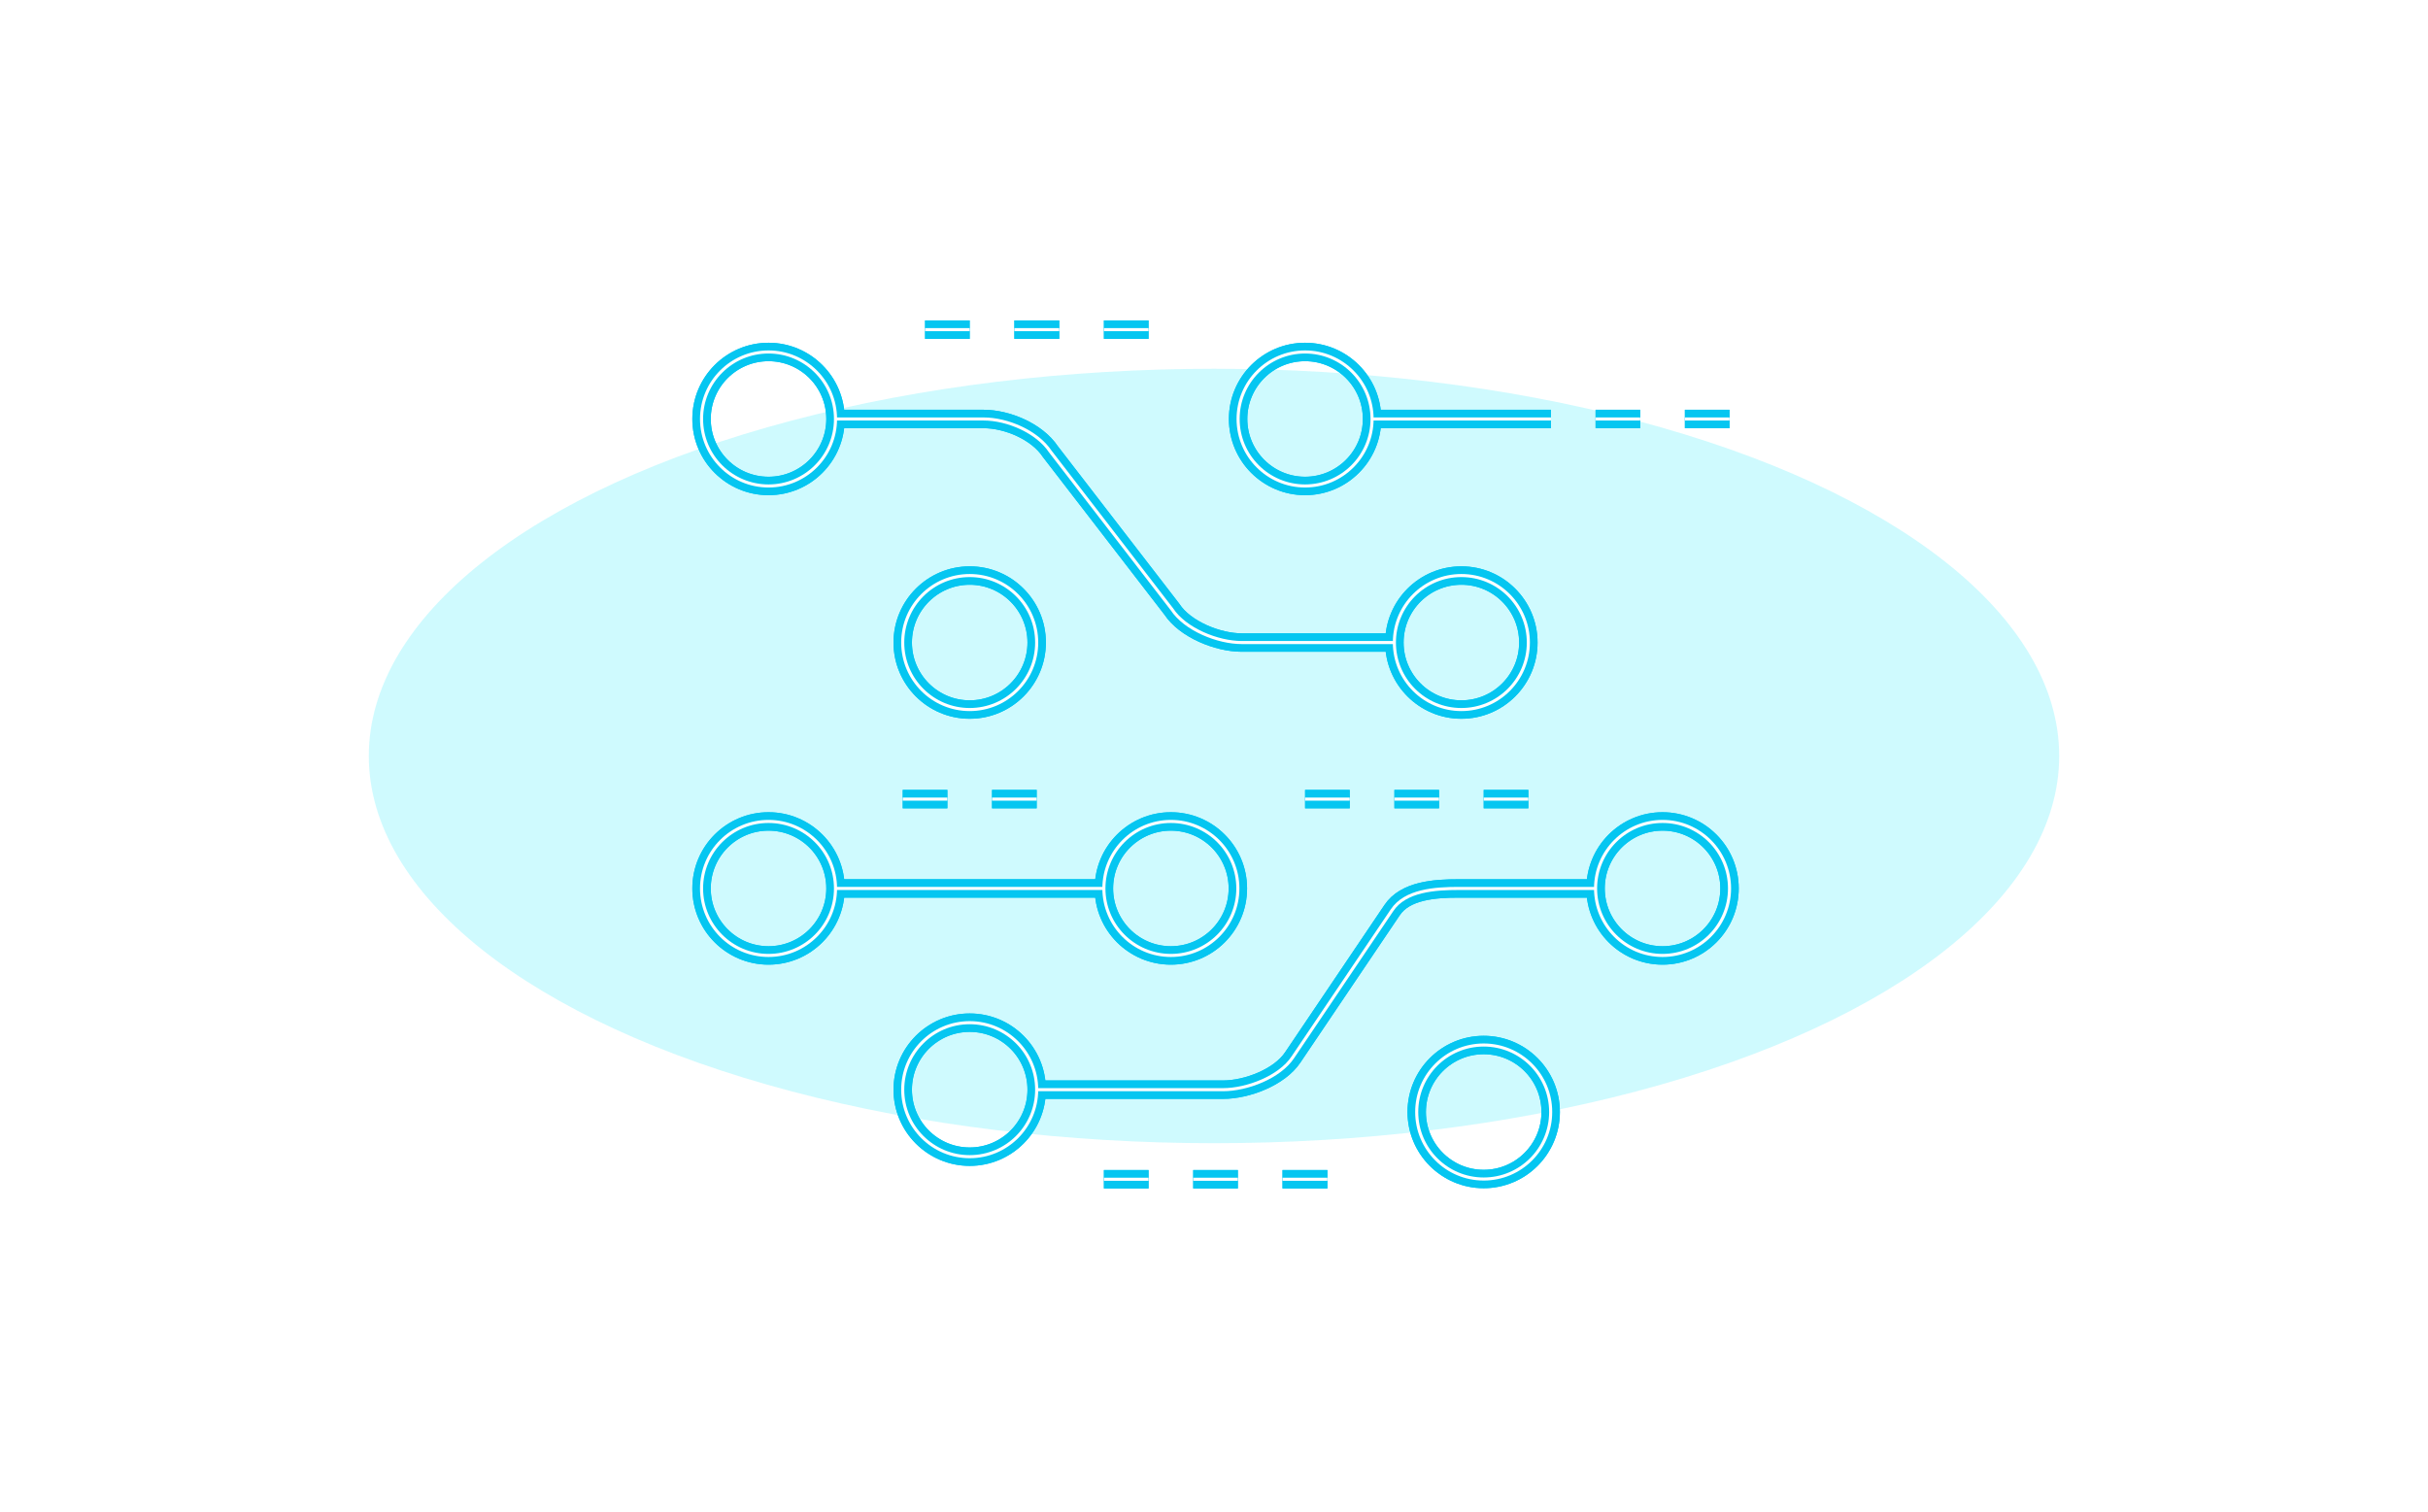 <svg width="790" height="492" viewBox="0 0 790 492" fill="none" xmlns="http://www.w3.org/2000/svg">
<g filter="url(#filter0_f_2359_2014)">
<ellipse cx="395" cy="246" rx="275" ry="126" fill="#12EAFC" fill-opacity="0.2"/>
</g>
<g filter="url(#filter1_f_2359_2014)">
<path d="M359.178 289.103H271.928" stroke="#05C6F1" stroke-width="6" stroke-miterlimit="10"/>
<path d="M453.693 209.086H404.014C396.203 209.086 385.58 204.788 381.284 198.224L341.76 146.963C337.464 140.477 327.778 136.336 319.967 136.336H271.85" stroke="#05C6F1" stroke-width="6" stroke-miterlimit="10"/>
<path d="M337.307 354.586H397.922C405.733 354.586 416.356 350.523 420.652 344.037L452.912 296.214C457.208 289.728 466.894 289.103 474.705 289.103H519.15" stroke="#05C6F1" stroke-width="6" stroke-miterlimit="10"/>
<path d="M446.428 136.336H504.621" stroke="#05C6F1" stroke-width="6" stroke-miterlimit="10"/>
<path d="M519.15 136.336H533.678" stroke="#05C6F1" stroke-width="6" stroke-miterlimit="10"/>
<path d="M548.207 136.336H562.736" stroke="#05C6F1" stroke-width="6" stroke-miterlimit="10"/>
<path d="M359.178 383.733H373.707" stroke="#05C6F1" stroke-width="6" stroke-miterlimit="10"/>
<path d="M388.236 383.733H402.764" stroke="#05C6F1" stroke-width="6" stroke-miterlimit="10"/>
<path d="M417.293 383.733H431.9" stroke="#05C6F1" stroke-width="6" stroke-miterlimit="10"/>
<path d="M293.721 260.034H308.25" stroke="#05C6F1" stroke-width="6" stroke-miterlimit="10"/>
<path d="M322.779 260.034H337.307" stroke="#05C6F1" stroke-width="6" stroke-miterlimit="10"/>
<path d="M453.693 260.034H468.221" stroke="#05C6F1" stroke-width="6" stroke-miterlimit="10"/>
<path d="M424.635 260.034H439.164" stroke="#05C6F1" stroke-width="6" stroke-miterlimit="10"/>
<path d="M482.75 260.034H497.279" stroke="#05C6F1" stroke-width="6" stroke-miterlimit="10"/>
<path d="M300.986 107.267H315.514" stroke="#05C6F1" stroke-width="6" stroke-miterlimit="10"/>
<path d="M330.043 107.267H344.65" stroke="#05C6F1" stroke-width="6" stroke-miterlimit="10"/>
<path d="M359.178 107.267H373.707" stroke="#05C6F1" stroke-width="6" stroke-miterlimit="10"/>
<path d="M315.514 376.387C327.55 376.387 337.307 366.627 337.307 354.586C337.307 342.545 327.55 332.784 315.514 332.784C303.478 332.784 293.721 342.545 293.721 354.586C293.721 366.627 303.478 376.387 315.514 376.387Z" stroke="#05C6F1" stroke-width="6" stroke-miterlimit="10"/>
<path d="M482.75 383.655C494.786 383.655 504.543 373.894 504.543 361.853C504.543 349.812 494.786 340.052 482.75 340.052C470.714 340.052 460.957 349.812 460.957 361.853C460.957 373.894 470.714 383.655 482.75 383.655Z" stroke="#05C6F1" stroke-width="6" stroke-miterlimit="10"/>
<path d="M540.943 310.905C552.979 310.905 562.736 301.144 562.736 289.103C562.736 277.062 552.979 267.302 540.943 267.302C528.907 267.302 519.15 277.062 519.15 289.103C519.15 301.144 528.907 310.905 540.943 310.905Z" stroke="#05C6F1" stroke-width="6" stroke-miterlimit="10"/>
<path d="M380.971 310.905C393.007 310.905 402.764 301.144 402.764 289.103C402.764 277.062 393.007 267.302 380.971 267.302C368.936 267.302 359.178 277.062 359.178 289.103C359.178 301.144 368.936 310.905 380.971 310.905Z" stroke="#05C6F1" stroke-width="6" stroke-miterlimit="10"/>
<path d="M315.514 230.887C327.55 230.887 337.307 221.127 337.307 209.086C337.307 197.045 327.55 187.284 315.514 187.284C303.478 187.284 293.721 197.045 293.721 209.086C293.721 221.127 303.478 230.887 315.514 230.887Z" stroke="#05C6F1" stroke-width="6" stroke-miterlimit="10"/>
<path d="M475.486 230.887C487.522 230.887 497.279 221.127 497.279 209.086C497.279 197.045 487.522 187.284 475.486 187.284C463.45 187.284 453.693 197.045 453.693 209.086C453.693 221.127 463.45 230.887 475.486 230.887Z" stroke="#05C6F1" stroke-width="6" stroke-miterlimit="10"/>
<path d="M424.635 158.137C436.671 158.137 446.428 148.377 446.428 136.336C446.428 124.295 436.671 114.534 424.635 114.534C412.6 114.534 402.843 124.295 402.843 136.336C402.843 148.377 412.6 158.137 424.635 158.137Z" stroke="#05C6F1" stroke-width="6" stroke-miterlimit="10"/>
<path d="M250.057 158.137C262.093 158.137 271.85 148.377 271.85 136.336C271.85 124.295 262.093 114.534 250.057 114.534C238.021 114.534 228.264 124.295 228.264 136.336C228.264 148.377 238.021 158.137 250.057 158.137Z" stroke="#05C6F1" stroke-width="6" stroke-miterlimit="10"/>
<path d="M250.057 310.905C262.093 310.905 271.85 301.144 271.85 289.103C271.85 277.062 262.093 267.302 250.057 267.302C238.021 267.302 228.264 277.062 228.264 289.103C228.264 301.144 238.021 310.905 250.057 310.905Z" stroke="#05C6F1" stroke-width="6" stroke-miterlimit="10"/>
</g>
<path d="M359.178 289.103H271.928" stroke="#05C6F1" stroke-width="6" stroke-miterlimit="10"/>
<path d="M453.693 209.086H404.014C396.203 209.086 385.58 204.788 381.284 198.224L341.76 146.963C337.464 140.477 327.778 136.336 319.967 136.336H271.85" stroke="#05C6F1" stroke-width="6" stroke-miterlimit="10"/>
<path d="M337.307 354.586H397.922C405.733 354.586 416.356 350.523 420.652 344.037L452.912 296.214C457.208 289.728 466.894 289.103 474.705 289.103H519.15" stroke="#05C6F1" stroke-width="6" stroke-miterlimit="10"/>
<path d="M446.428 136.336H504.621" stroke="#05C6F1" stroke-width="6" stroke-miterlimit="10"/>
<path d="M519.15 136.336H533.678" stroke="#05C6F1" stroke-width="6" stroke-miterlimit="10"/>
<path d="M548.207 136.336H562.736" stroke="#05C6F1" stroke-width="6" stroke-miterlimit="10"/>
<path d="M359.178 383.733H373.707" stroke="#05C6F1" stroke-width="6" stroke-miterlimit="10"/>
<path d="M388.236 383.733H402.764" stroke="#05C6F1" stroke-width="6" stroke-miterlimit="10"/>
<path d="M417.293 383.733H431.9" stroke="#05C6F1" stroke-width="6" stroke-miterlimit="10"/>
<path d="M293.721 260.034H308.25" stroke="#05C6F1" stroke-width="6" stroke-miterlimit="10"/>
<path d="M322.779 260.034H337.307" stroke="#05C6F1" stroke-width="6" stroke-miterlimit="10"/>
<path d="M453.693 260.034H468.221" stroke="#05C6F1" stroke-width="6" stroke-miterlimit="10"/>
<path d="M424.635 260.034H439.164" stroke="#05C6F1" stroke-width="6" stroke-miterlimit="10"/>
<path d="M482.75 260.034H497.279" stroke="#05C6F1" stroke-width="6" stroke-miterlimit="10"/>
<path d="M300.986 107.267H315.514" stroke="#05C6F1" stroke-width="6" stroke-miterlimit="10"/>
<path d="M330.043 107.267H344.65" stroke="#05C6F1" stroke-width="6" stroke-miterlimit="10"/>
<path d="M359.178 107.267H373.707" stroke="#05C6F1" stroke-width="6" stroke-miterlimit="10"/>
<path d="M315.514 376.387C327.55 376.387 337.307 366.627 337.307 354.586C337.307 342.545 327.55 332.784 315.514 332.784C303.478 332.784 293.721 342.545 293.721 354.586C293.721 366.627 303.478 376.387 315.514 376.387Z" stroke="#05C6F1" stroke-width="6" stroke-miterlimit="10"/>
<path d="M482.75 383.655C494.786 383.655 504.543 373.894 504.543 361.853C504.543 349.812 494.786 340.052 482.75 340.052C470.714 340.052 460.957 349.812 460.957 361.853C460.957 373.894 470.714 383.655 482.75 383.655Z" stroke="#05C6F1" stroke-width="6" stroke-miterlimit="10"/>
<path d="M540.943 310.905C552.979 310.905 562.736 301.144 562.736 289.103C562.736 277.062 552.979 267.302 540.943 267.302C528.907 267.302 519.15 277.062 519.15 289.103C519.15 301.144 528.907 310.905 540.943 310.905Z" stroke="#05C6F1" stroke-width="6" stroke-miterlimit="10"/>
<path d="M380.971 310.905C393.007 310.905 402.764 301.144 402.764 289.103C402.764 277.062 393.007 267.302 380.971 267.302C368.936 267.302 359.178 277.062 359.178 289.103C359.178 301.144 368.936 310.905 380.971 310.905Z" stroke="#05C6F1" stroke-width="6" stroke-miterlimit="10"/>
<path d="M315.514 230.887C327.55 230.887 337.307 221.127 337.307 209.086C337.307 197.045 327.55 187.284 315.514 187.284C303.478 187.284 293.721 197.045 293.721 209.086C293.721 221.127 303.478 230.887 315.514 230.887Z" stroke="#05C6F1" stroke-width="6" stroke-miterlimit="10"/>
<path d="M475.486 230.887C487.522 230.887 497.279 221.127 497.279 209.086C497.279 197.045 487.522 187.284 475.486 187.284C463.45 187.284 453.693 197.045 453.693 209.086C453.693 221.127 463.45 230.887 475.486 230.887Z" stroke="#05C6F1" stroke-width="6" stroke-miterlimit="10"/>
<path d="M424.635 158.137C436.671 158.137 446.428 148.377 446.428 136.336C446.428 124.295 436.671 114.534 424.635 114.534C412.6 114.534 402.843 124.295 402.843 136.336C402.843 148.377 412.6 158.137 424.635 158.137Z" stroke="#05C6F1" stroke-width="6" stroke-miterlimit="10"/>
<path d="M250.057 158.137C262.093 158.137 271.85 148.377 271.85 136.336C271.85 124.295 262.093 114.534 250.057 114.534C238.021 114.534 228.264 124.295 228.264 136.336C228.264 148.377 238.021 158.137 250.057 158.137Z" stroke="#05C6F1" stroke-width="6" stroke-miterlimit="10"/>
<path d="M250.057 310.905C262.093 310.905 271.85 301.144 271.85 289.103C271.85 277.062 262.093 267.302 250.057 267.302C238.021 267.302 228.264 277.062 228.264 289.103C228.264 301.144 238.021 310.905 250.057 310.905Z" stroke="#05C6F1" stroke-width="6" stroke-miterlimit="10"/>
<path d="M359.178 289.103H271.928" stroke="white" stroke-miterlimit="10"/>
<path d="M453.693 209.086H404.014C396.203 209.086 385.58 204.788 381.284 198.224L341.76 146.963C337.464 140.477 327.778 136.336 319.967 136.336H271.85" stroke="white" stroke-miterlimit="10"/>
<path d="M337.307 354.586H397.922C405.733 354.586 416.356 350.523 420.652 344.037L452.912 296.214C457.208 289.728 466.894 289.103 474.705 289.103H519.15" stroke="white" stroke-miterlimit="10"/>
<path d="M446.428 136.336H504.621" stroke="white" stroke-miterlimit="10"/>
<path d="M519.15 136.336H533.678" stroke="white" stroke-miterlimit="10"/>
<path d="M548.207 136.336H562.736" stroke="white" stroke-miterlimit="10"/>
<path d="M359.178 383.733H373.707" stroke="white" stroke-miterlimit="10"/>
<path d="M388.236 383.733H402.764" stroke="white" stroke-miterlimit="10"/>
<path d="M417.293 383.733H431.9" stroke="white" stroke-miterlimit="10"/>
<path d="M293.721 260.034H308.25" stroke="white" stroke-miterlimit="10"/>
<path d="M322.779 260.034H337.307" stroke="white" stroke-miterlimit="10"/>
<path d="M453.693 260.034H468.221" stroke="white" stroke-miterlimit="10"/>
<path d="M424.635 260.034H439.164" stroke="white" stroke-miterlimit="10"/>
<path d="M482.75 260.034H497.279" stroke="white" stroke-miterlimit="10"/>
<path d="M300.986 107.267H315.514" stroke="white" stroke-miterlimit="10"/>
<path d="M330.043 107.267H344.65" stroke="white" stroke-miterlimit="10"/>
<path d="M359.178 107.267H373.707" stroke="white" stroke-miterlimit="10"/>
<path d="M315.514 376.387C327.55 376.387 337.307 366.627 337.307 354.586C337.307 342.545 327.55 332.784 315.514 332.784C303.478 332.784 293.721 342.545 293.721 354.586C293.721 366.627 303.478 376.387 315.514 376.387Z" stroke="white" stroke-miterlimit="10"/>
<path d="M482.75 383.655C494.786 383.655 504.543 373.894 504.543 361.853C504.543 349.812 494.786 340.052 482.75 340.052C470.714 340.052 460.957 349.812 460.957 361.853C460.957 373.894 470.714 383.655 482.75 383.655Z" stroke="white" stroke-miterlimit="10"/>
<path d="M540.943 310.905C552.979 310.905 562.736 301.144 562.736 289.103C562.736 277.062 552.979 267.302 540.943 267.302C528.907 267.302 519.15 277.062 519.15 289.103C519.15 301.144 528.907 310.905 540.943 310.905Z" stroke="white" stroke-miterlimit="10"/>
<path d="M380.971 310.905C393.007 310.905 402.764 301.144 402.764 289.103C402.764 277.062 393.007 267.302 380.971 267.302C368.936 267.302 359.178 277.062 359.178 289.103C359.178 301.144 368.936 310.905 380.971 310.905Z" stroke="white" stroke-miterlimit="10"/>
<path d="M315.514 230.887C327.55 230.887 337.307 221.127 337.307 209.086C337.307 197.045 327.55 187.284 315.514 187.284C303.478 187.284 293.721 197.045 293.721 209.086C293.721 221.127 303.478 230.887 315.514 230.887Z" stroke="white" stroke-miterlimit="10"/>
<path d="M475.486 230.887C487.522 230.887 497.279 221.127 497.279 209.086C497.279 197.045 487.522 187.284 475.486 187.284C463.45 187.284 453.693 197.045 453.693 209.086C453.693 221.127 463.45 230.887 475.486 230.887Z" stroke="white" stroke-miterlimit="10"/>
<path d="M424.635 158.137C436.671 158.137 446.428 148.377 446.428 136.336C446.428 124.295 436.671 114.534 424.635 114.534C412.6 114.534 402.843 124.295 402.843 136.336C402.843 148.377 412.6 158.137 424.635 158.137Z" stroke="white" stroke-miterlimit="10"/>
<path d="M250.057 158.137C262.093 158.137 271.85 148.377 271.85 136.336C271.85 124.295 262.093 114.534 250.057 114.534C238.021 114.534 228.264 124.295 228.264 136.336C228.264 148.377 238.021 158.137 250.057 158.137Z" stroke="white" stroke-miterlimit="10"/>
<path d="M250.057 310.905C262.093 310.905 271.85 301.144 271.85 289.103C271.85 277.062 262.093 267.302 250.057 267.302C238.021 267.302 228.264 277.062 228.264 289.103C228.264 301.144 238.021 310.905 250.057 310.905Z" stroke="white" stroke-miterlimit="10"/>
<defs>
<filter id="filter0_f_2359_2014" x="0" y="0" width="790" height="492" filterUnits="userSpaceOnUse" color-interpolation-filters="sRGB">
<feFlood flood-opacity="0" result="BackgroundImageFix"/>
<feBlend mode="normal" in="SourceGraphic" in2="BackgroundImageFix" result="shape"/>
<feGaussianBlur stdDeviation="60" result="effect1_foregroundBlur_2359_2014"/>
</filter>
<filter id="filter1_f_2359_2014" x="197" y="76" width="397" height="339" filterUnits="userSpaceOnUse" color-interpolation-filters="sRGB">
<feFlood flood-opacity="0" result="BackgroundImageFix"/>
<feBlend mode="normal" in="SourceGraphic" in2="BackgroundImageFix" result="shape"/>
<feGaussianBlur stdDeviation="12" result="effect1_foregroundBlur_2359_2014"/>
</filter>
</defs>
</svg>
